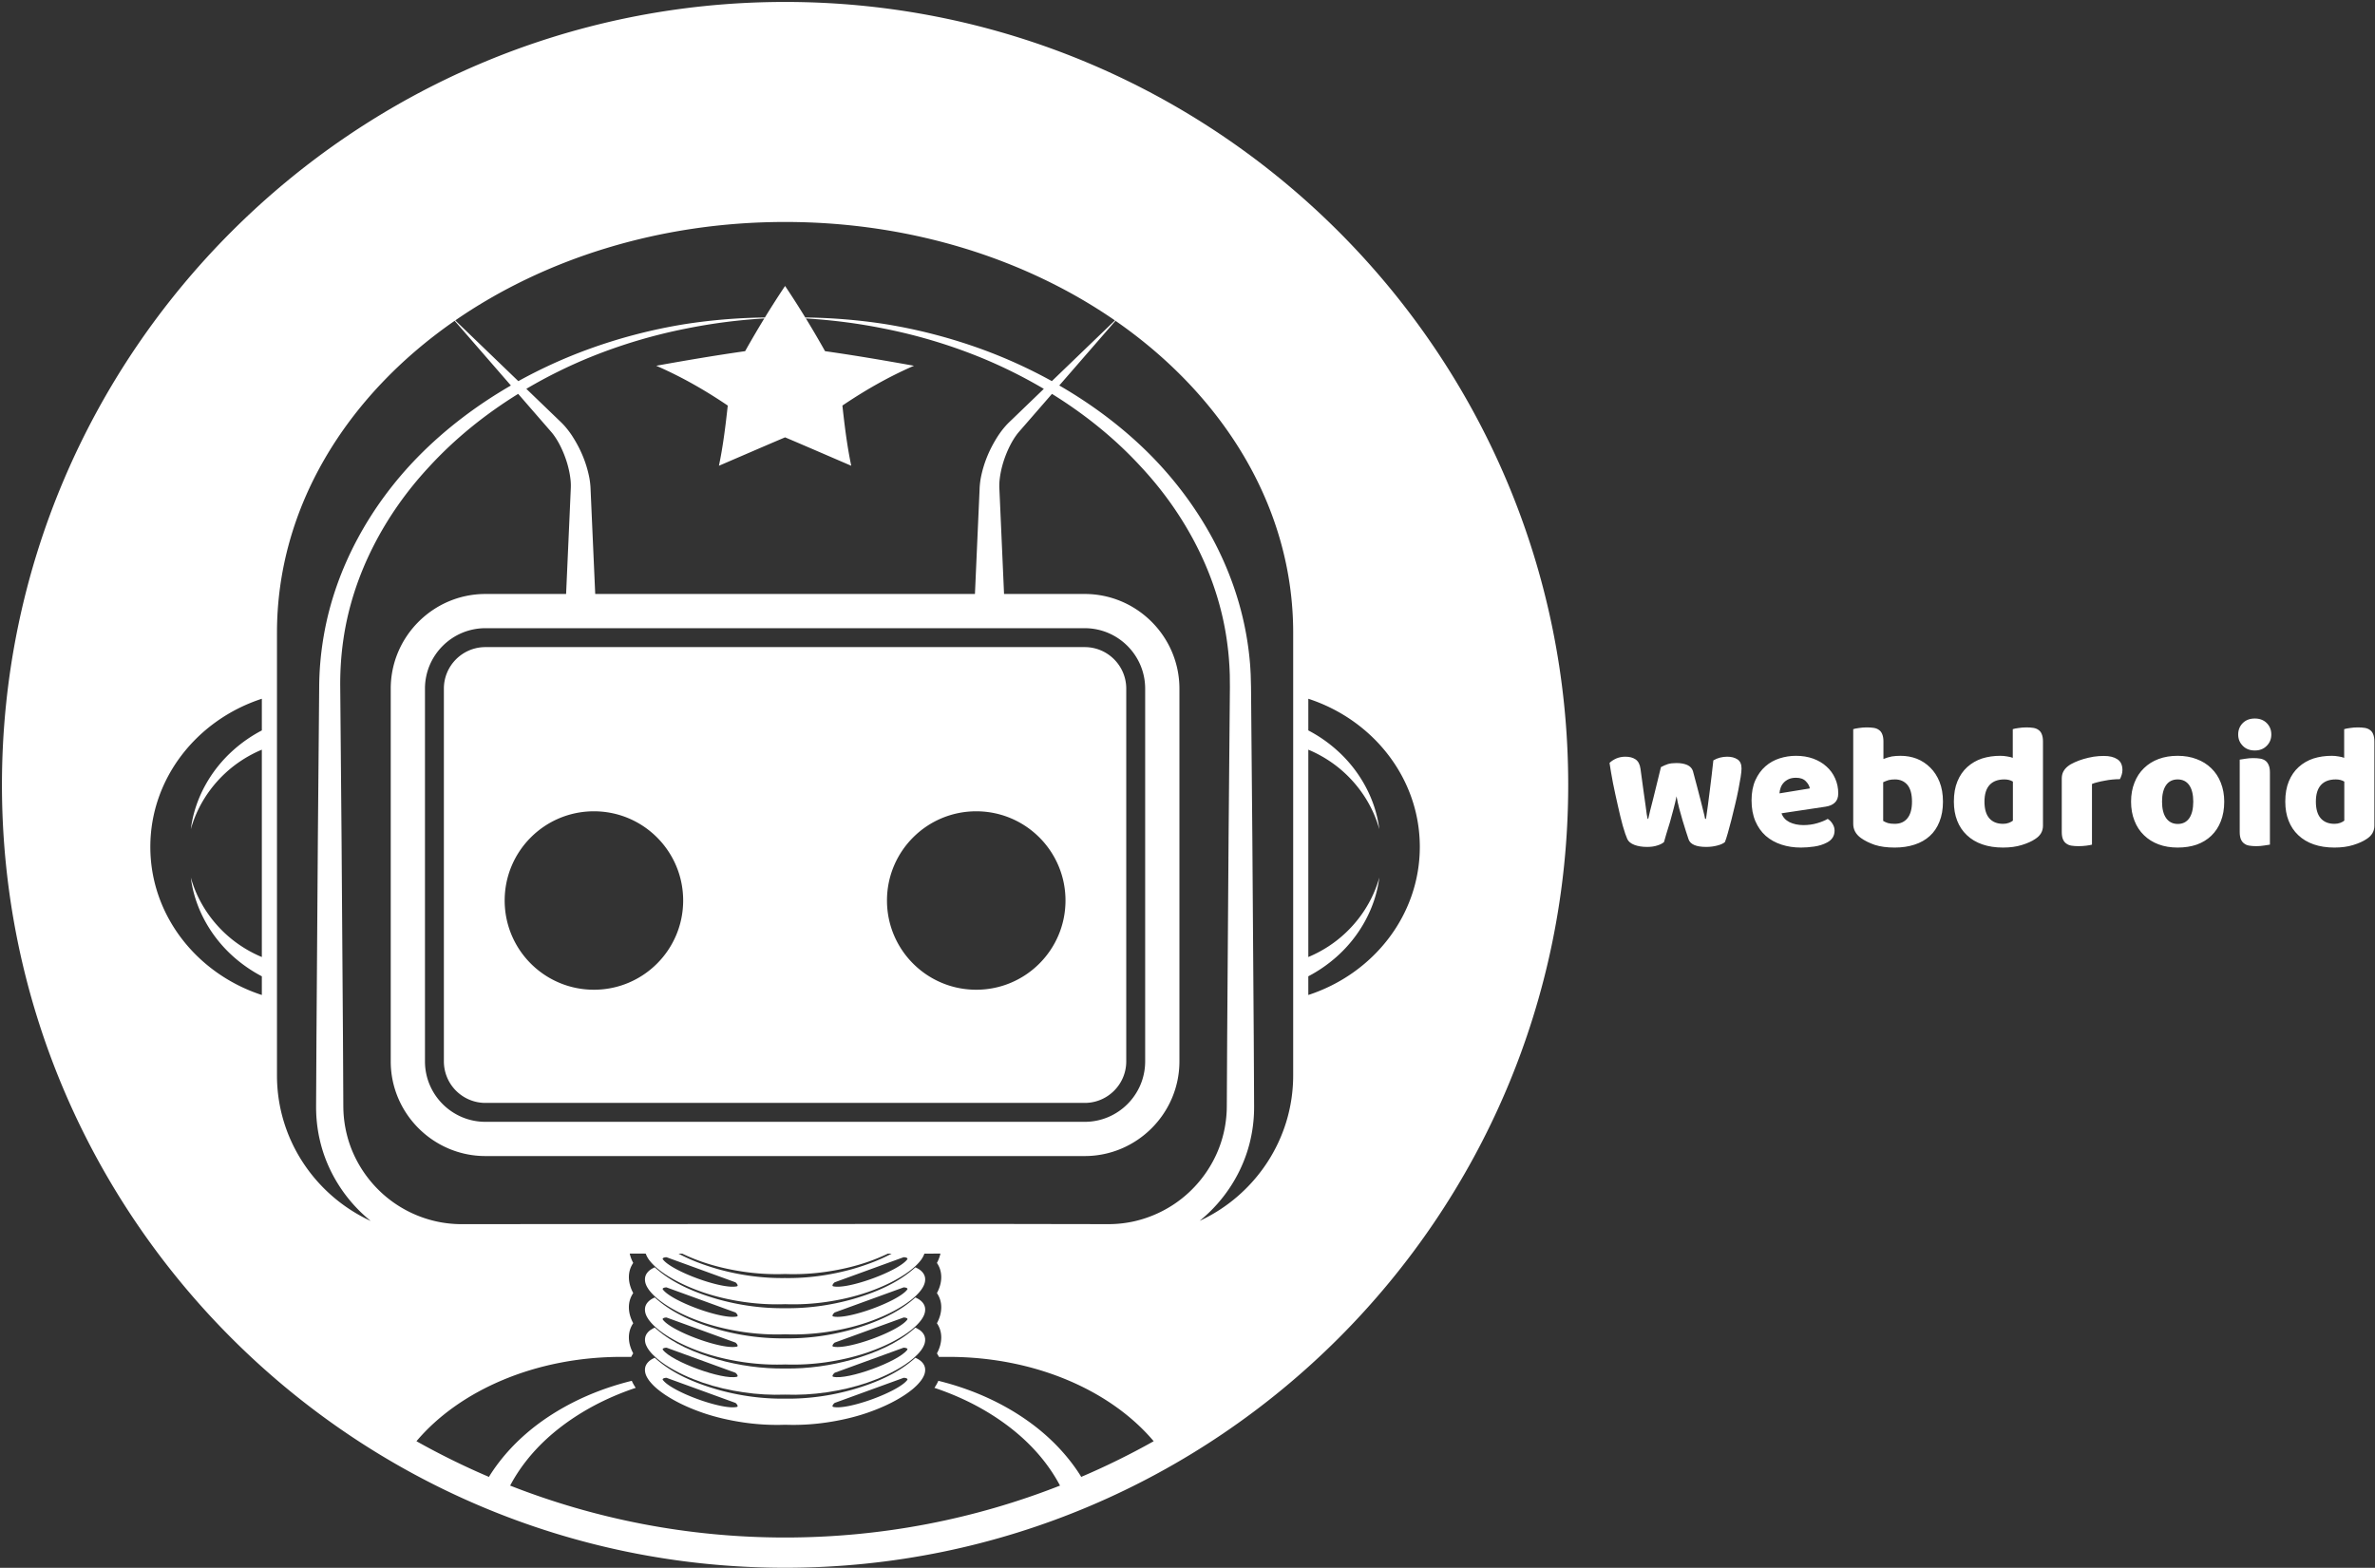 <svg data-v-423bf9ae="" xmlns="http://www.w3.org/2000/svg" viewBox="0 0 1104 729" class="iconLeft"><rect x="0" y="0" width="1104" height="729" fill="#333333" stroke="none"/><!----><!----><!----><g data-v-423bf9ae="" id="6cc2e67b-28bf-4633-9b92-ab3fcab53ced" fill="white" transform="matrix(5.9,0,0,5.9,746.29,306.065)"><path d="M4.61 14.49L4.61 14.49L4.61 14.49Q4.41 14.66 4.07 14.76L4.07 14.76L4.07 14.76Q3.74 14.87 3.28 14.87L3.28 14.87L3.28 14.87Q2.70 14.87 2.28 14.71L2.28 14.71L2.28 14.71Q1.86 14.55 1.72 14.25L1.72 14.25L1.72 14.25Q1.57 13.92 1.36 13.19L1.36 13.19L1.36 13.19Q1.16 12.46 0.97 11.59L0.97 11.59L0.97 11.59Q0.77 10.72 0.59 9.83L0.59 9.83L0.59 9.83Q0.42 8.93 0.32 8.25L0.32 8.25L0.32 8.25Q0.52 8.05 0.85 7.90L0.85 7.90L0.85 7.90Q1.18 7.76 1.57 7.76L1.57 7.76L1.57 7.76Q2.06 7.76 2.37 7.97L2.37 7.97L2.37 7.97Q2.69 8.19 2.76 8.72L2.76 8.72L2.76 8.72Q2.90 9.79 3.00 10.48L3.00 10.48L3.00 10.48Q3.09 11.17 3.16 11.61L3.16 11.61L3.16 11.61Q3.22 12.05 3.25 12.29L3.25 12.29L3.25 12.29Q3.29 12.52 3.32 12.66L3.32 12.66L3.37 12.66L3.37 12.66Q3.42 12.43 3.52 12.01L3.52 12.01L3.52 12.01Q3.63 11.58 3.77 11.03L3.77 11.03L3.77 11.03Q3.91 10.49 4.06 9.85L4.06 9.85L4.06 9.85Q4.21 9.21 4.37 8.58L4.37 8.58L4.37 8.58Q4.65 8.43 4.92 8.34L4.92 8.34L4.92 8.34Q5.19 8.26 5.60 8.26L5.60 8.26L5.60 8.26Q6.09 8.26 6.44 8.41L6.44 8.41L6.44 8.41Q6.79 8.57 6.89 8.89L6.89 8.89L6.89 8.89Q7.06 9.51 7.21 10.09L7.21 10.09L7.21 10.09Q7.36 10.67 7.49 11.17L7.49 11.17L7.49 11.17Q7.62 11.66 7.71 12.05L7.71 12.05L7.71 12.05Q7.81 12.43 7.85 12.66L7.85 12.66L7.92 12.66L7.92 12.66Q8.08 11.58 8.22 10.42L8.22 10.42L8.22 10.42Q8.37 9.25 8.50 8.05L8.50 8.05L8.50 8.05Q8.75 7.90 9.03 7.83L9.03 7.83L9.03 7.83Q9.31 7.76 9.59 7.76L9.59 7.76L9.59 7.76Q10.08 7.76 10.40 7.97L10.40 7.97L10.40 7.97Q10.72 8.18 10.72 8.69L10.72 8.69L10.72 8.69Q10.72 8.92 10.65 9.37L10.65 9.37L10.65 9.37Q10.58 9.81 10.47 10.37L10.47 10.37L10.47 10.37Q10.36 10.93 10.21 11.55L10.21 11.55L10.21 11.55Q10.07 12.17 9.92 12.74L9.92 12.74L9.92 12.74Q9.77 13.31 9.64 13.78L9.64 13.78L9.64 13.78Q9.51 14.24 9.41 14.49L9.41 14.49L9.41 14.49Q9.21 14.66 8.81 14.76L8.81 14.76L8.81 14.76Q8.40 14.87 7.94 14.87L7.94 14.87L7.94 14.87Q6.76 14.87 6.55 14.28L6.55 14.28L6.55 14.28Q6.47 14.03 6.34 13.64L6.34 13.64L6.34 13.64Q6.22 13.26 6.08 12.80L6.08 12.80L6.08 12.80Q5.94 12.33 5.81 11.84L5.81 11.84L5.81 11.84Q5.68 11.34 5.60 10.88L5.60 10.88L5.60 10.88Q5.50 11.37 5.36 11.89L5.36 11.89L5.36 11.89Q5.22 12.42 5.08 12.92L5.08 12.92L5.08 12.92Q4.93 13.41 4.80 13.83L4.80 13.83L4.80 13.83Q4.68 14.24 4.61 14.49ZM15.40 14.92L15.40 14.92L15.40 14.92Q14.57 14.92 13.87 14.69L13.87 14.69L13.87 14.69Q13.16 14.46 12.63 14.00L12.63 14.00L12.63 14.00Q12.11 13.54 11.81 12.84L11.81 12.84L11.81 12.84Q11.51 12.14 11.51 11.20L11.51 11.20L11.51 11.20Q11.51 10.28 11.81 9.61L11.81 9.61L11.81 9.61Q12.11 8.95 12.60 8.52L12.60 8.52L12.60 8.52Q13.09 8.09 13.72 7.89L13.72 7.89L13.72 7.89Q14.35 7.69 15.01 7.69L15.01 7.69L15.01 7.69Q15.75 7.69 16.36 7.91L16.36 7.91L16.36 7.91Q16.97 8.13 17.41 8.53L17.41 8.53L17.41 8.53Q17.85 8.92 18.09 9.46L18.09 9.46L18.09 9.46Q18.34 10.01 18.34 10.65L18.34 10.65L18.34 10.65Q18.34 11.13 18.07 11.38L18.07 11.38L18.07 11.38Q17.81 11.63 17.33 11.70L17.33 11.70L13.87 12.22L13.87 12.22Q14.03 12.68 14.50 12.92L14.50 12.92L14.50 12.92Q14.98 13.15 15.60 13.15L15.60 13.15L15.60 13.15Q16.17 13.15 16.68 13.00L16.68 13.00L16.68 13.00Q17.19 12.85 17.51 12.66L17.51 12.66L17.51 12.66Q17.74 12.80 17.89 13.05L17.89 13.05L17.89 13.05Q18.05 13.30 18.05 13.58L18.05 13.58L18.05 13.58Q18.05 14.21 17.46 14.52L17.46 14.52L17.46 14.52Q17.01 14.76 16.45 14.84L16.45 14.84L16.45 14.84Q15.89 14.92 15.40 14.92ZM15.01 9.42L15.01 9.42L15.01 9.42Q14.67 9.42 14.43 9.53L14.43 9.53L14.43 9.53Q14.18 9.65 14.03 9.82L14.03 9.82L14.03 9.82Q13.87 10.00 13.80 10.21L13.80 10.21L13.80 10.21Q13.72 10.43 13.71 10.65L13.71 10.65L16.10 10.26L16.10 10.26Q16.06 9.98 15.79 9.70L15.79 9.70L15.79 9.70Q15.53 9.42 15.01 9.42ZM19.52 13.05L19.52 5.59L19.52 5.59Q19.66 5.54 19.96 5.50L19.96 5.50L19.96 5.50Q20.27 5.45 20.59 5.45L20.59 5.45L20.59 5.45Q20.90 5.45 21.15 5.49L21.15 5.49L21.15 5.49Q21.39 5.53 21.56 5.66L21.56 5.66L21.56 5.66Q21.73 5.78 21.81 6.00L21.81 6.00L21.81 6.00Q21.90 6.22 21.90 6.57L21.90 6.57L21.90 7.94L21.90 7.94Q22.25 7.80 22.56 7.74L22.56 7.74L22.56 7.74Q22.88 7.69 23.25 7.69L23.25 7.69L23.25 7.69Q23.93 7.69 24.53 7.92L24.53 7.92L24.53 7.92Q25.13 8.16 25.59 8.62L25.59 8.62L25.59 8.62Q26.05 9.07 26.32 9.74L26.32 9.74L26.32 9.74Q26.59 10.42 26.59 11.30L26.59 11.30L26.59 11.30Q26.59 12.21 26.31 12.89L26.31 12.89L26.31 12.89Q26.04 13.57 25.55 14.01L25.55 14.01L25.55 14.01Q25.06 14.46 24.35 14.69L24.35 14.69L24.35 14.69Q23.65 14.92 22.79 14.92L22.79 14.92L22.79 14.92Q21.87 14.92 21.22 14.71L21.22 14.71L21.22 14.71Q20.58 14.49 20.13 14.17L20.13 14.17L20.13 14.17Q19.52 13.73 19.52 13.05L19.52 13.05ZM22.79 13.05L22.79 13.05L22.79 13.05Q23.44 13.05 23.79 12.61L23.79 12.61L23.79 12.61Q24.15 12.17 24.15 11.30L24.15 11.30L24.15 11.30Q24.15 10.42 23.79 9.98L23.79 9.98L23.79 9.98Q23.42 9.55 22.81 9.55L22.81 9.55L22.81 9.55Q22.53 9.55 22.32 9.60L22.32 9.60L22.32 9.60Q22.12 9.66 21.88 9.77L21.88 9.77L21.88 12.82L21.88 12.82Q22.04 12.92 22.25 12.99L22.25 12.99L22.25 12.99Q22.47 13.05 22.79 13.05ZM27.45 11.30L27.45 11.30L27.45 11.30Q27.45 10.37 27.73 9.70L27.73 9.70L27.73 9.70Q28.01 9.02 28.51 8.57L28.51 8.57L28.51 8.57Q29.01 8.12 29.67 7.90L29.67 7.90L29.67 7.90Q30.34 7.69 31.11 7.69L31.11 7.69L31.11 7.69Q31.39 7.69 31.65 7.74L31.65 7.74L31.65 7.74Q31.92 7.78 32.09 7.85L32.09 7.85L32.09 5.59L32.09 5.59Q32.23 5.54 32.54 5.50L32.54 5.50L32.54 5.50Q32.84 5.45 33.17 5.45L33.17 5.45L33.17 5.45Q33.47 5.45 33.72 5.49L33.72 5.49L33.72 5.49Q33.96 5.53 34.13 5.66L34.13 5.66L34.13 5.66Q34.30 5.78 34.38 6.00L34.38 6.00L34.38 6.00Q34.47 6.22 34.47 6.57L34.47 6.57L34.47 13.20L34.47 13.20Q34.47 13.86 33.85 14.25L33.85 14.25L33.85 14.25Q33.45 14.52 32.80 14.72L32.80 14.72L32.80 14.72Q32.16 14.92 31.32 14.92L31.32 14.92L31.32 14.92Q30.41 14.92 29.69 14.67L29.69 14.67L29.69 14.67Q28.97 14.42 28.47 13.94L28.47 13.94L28.47 13.94Q27.97 13.47 27.71 12.80L27.71 12.80L27.71 12.80Q27.45 12.14 27.45 11.30ZM31.43 9.55L31.43 9.55L31.43 9.55Q30.67 9.55 30.27 9.98L30.27 9.98L30.27 9.98Q29.86 10.42 29.86 11.30L29.86 11.30L29.86 11.30Q29.86 12.17 30.24 12.61L30.24 12.61L30.24 12.61Q30.62 13.05 31.33 13.05L31.33 13.05L31.33 13.05Q31.58 13.05 31.79 12.97L31.79 12.97L31.79 12.97Q31.99 12.89 32.10 12.80L32.10 12.80L32.10 9.72L32.10 9.72Q31.82 9.55 31.43 9.55ZM38.33 9.91L38.33 14.69L38.33 14.69Q38.19 14.73 37.89 14.77L37.89 14.77L37.89 14.77Q37.59 14.81 37.27 14.81L37.27 14.81L37.27 14.81Q36.96 14.81 36.71 14.77L36.71 14.77L36.71 14.77Q36.47 14.73 36.30 14.60L36.30 14.60L36.30 14.60Q36.13 14.48 36.04 14.26L36.04 14.26L36.04 14.26Q35.95 14.04 35.95 13.69L35.95 13.69L35.95 9.49L35.95 9.49Q35.95 9.17 36.07 8.94L36.07 8.94L36.07 8.94Q36.19 8.71 36.41 8.53L36.41 8.53L36.41 8.53Q36.64 8.34 36.97 8.20L36.97 8.20L36.97 8.20Q37.30 8.05 37.67 7.94L37.67 7.94L37.67 7.94Q38.05 7.83 38.46 7.76L38.46 7.76L38.46 7.76Q38.86 7.70 39.27 7.70L39.27 7.70L39.27 7.70Q39.94 7.70 40.33 7.96L40.33 7.96L40.33 7.96Q40.73 8.22 40.73 8.81L40.73 8.81L40.73 8.81Q40.73 9.00 40.67 9.19L40.67 9.19L40.67 9.19Q40.61 9.38 40.53 9.53L40.53 9.53L40.53 9.53Q40.24 9.53 39.93 9.56L39.93 9.56L39.93 9.56Q39.62 9.59 39.33 9.65L39.33 9.65L39.33 9.65Q39.03 9.70 38.77 9.77L38.77 9.77L38.77 9.77Q38.51 9.83 38.33 9.91L38.33 9.91ZM48.75 11.30L48.75 11.30L48.75 11.30Q48.75 12.17 48.48 12.85L48.48 12.85L48.48 12.85Q48.22 13.52 47.73 13.99L47.73 13.99L47.73 13.99Q47.25 14.45 46.58 14.69L46.58 14.69L46.58 14.69Q45.91 14.92 45.08 14.92L45.08 14.92L45.08 14.92Q44.25 14.92 43.58 14.67L43.58 14.67L43.58 14.67Q42.91 14.42 42.43 13.95L42.43 13.95L42.43 13.95Q41.94 13.48 41.68 12.81L41.68 12.81L41.68 12.81Q41.41 12.14 41.41 11.30L41.41 11.30L41.41 11.30Q41.41 10.47 41.68 9.80L41.68 9.80L41.68 9.80Q41.94 9.13 42.43 8.66L42.43 8.66L42.43 8.66Q42.91 8.19 43.58 7.94L43.58 7.94L43.58 7.94Q44.25 7.69 45.08 7.69L45.08 7.69L45.08 7.69Q45.91 7.69 46.58 7.95L46.58 7.95L46.58 7.95Q47.25 8.20 47.73 8.67L47.73 8.67L47.73 8.67Q48.22 9.14 48.48 9.81L48.48 9.81L48.48 9.81Q48.75 10.49 48.75 11.30ZM43.85 11.30L43.85 11.30L43.85 11.30Q43.85 12.15 44.18 12.61L44.18 12.61L44.18 12.61Q44.51 13.06 45.09 13.06L45.09 13.06L45.09 13.06Q45.68 13.06 46.00 12.60L46.00 12.60L46.00 12.60Q46.31 12.14 46.31 11.30L46.31 11.30L46.31 11.30Q46.31 10.46 45.99 10.00L45.99 10.00L45.99 10.00Q45.67 9.55 45.08 9.55L45.08 9.55L45.08 9.55Q44.49 9.55 44.17 10.00L44.17 10.00L44.17 10.00Q43.85 10.46 43.85 11.30ZM49.85 6.01L49.85 6.01L49.85 6.01Q49.85 5.47 50.21 5.11L50.21 5.11L50.21 5.11Q50.57 4.75 51.16 4.75L51.16 4.75L51.16 4.75Q51.74 4.75 52.10 5.11L52.10 5.11L52.10 5.11Q52.46 5.47 52.46 6.01L52.46 6.01L52.46 6.01Q52.46 6.54 52.10 6.90L52.10 6.90L52.10 6.90Q51.74 7.27 51.16 7.27L51.16 7.27L51.16 7.27Q50.57 7.27 50.21 6.90L50.21 6.90L50.21 6.90Q49.85 6.54 49.85 6.01ZM52.35 8.99L52.35 14.69L52.35 14.69Q52.19 14.71 51.89 14.76L51.89 14.76L51.89 14.76Q51.59 14.81 51.28 14.81L51.28 14.81L51.28 14.81Q50.97 14.81 50.73 14.77L50.73 14.77L50.73 14.77Q50.48 14.73 50.32 14.60L50.32 14.60L50.32 14.60Q50.15 14.48 50.06 14.26L50.06 14.26L50.06 14.26Q49.97 14.04 49.97 13.69L49.97 13.69L49.97 7.99L49.97 7.99Q50.12 7.97 50.42 7.92L50.42 7.92L50.42 7.92Q50.72 7.87 51.03 7.87L51.03 7.87L51.03 7.87Q51.34 7.87 51.58 7.91L51.58 7.91L51.58 7.91Q51.83 7.95 52.00 8.08L52.00 8.08L52.00 8.08Q52.16 8.20 52.25 8.42L52.25 8.42L52.25 8.42Q52.35 8.64 52.35 8.99L52.35 8.99ZM53.56 11.30L53.56 11.30L53.56 11.30Q53.56 10.37 53.84 9.70L53.84 9.70L53.84 9.70Q54.12 9.02 54.62 8.57L54.62 8.57L54.62 8.57Q55.12 8.12 55.78 7.90L55.78 7.90L55.78 7.90Q56.45 7.69 57.22 7.69L57.22 7.69L57.22 7.69Q57.50 7.69 57.76 7.74L57.76 7.74L57.76 7.74Q58.03 7.78 58.20 7.85L58.20 7.85L58.20 5.59L58.20 5.59Q58.34 5.54 58.65 5.50L58.65 5.50L58.65 5.50Q58.95 5.45 59.28 5.45L59.28 5.45L59.28 5.45Q59.58 5.45 59.83 5.49L59.83 5.49L59.83 5.49Q60.07 5.53 60.24 5.66L60.24 5.66L60.24 5.66Q60.41 5.78 60.49 6.00L60.49 6.00L60.49 6.00Q60.58 6.22 60.58 6.57L60.58 6.57L60.58 13.20L60.58 13.20Q60.58 13.86 59.96 14.25L59.96 14.25L59.96 14.25Q59.56 14.52 58.91 14.72L58.91 14.72L58.91 14.72Q58.27 14.92 57.43 14.92L57.43 14.92L57.43 14.92Q56.52 14.92 55.80 14.67L55.80 14.67L55.80 14.67Q55.08 14.42 54.58 13.94L54.58 13.94L54.58 13.94Q54.08 13.47 53.82 12.80L53.82 12.80L53.82 12.80Q53.56 12.14 53.56 11.30ZM57.54 9.55L57.54 9.55L57.54 9.55Q56.78 9.55 56.38 9.98L56.38 9.98L56.38 9.98Q55.97 10.42 55.97 11.30L55.97 11.30L55.97 11.30Q55.97 12.17 56.35 12.61L56.35 12.61L56.35 12.61Q56.73 13.05 57.44 13.05L57.44 13.05L57.44 13.05Q57.69 13.05 57.90 12.97L57.90 12.97L57.90 12.97Q58.10 12.89 58.21 12.80L58.21 12.80L58.21 9.72L58.21 9.72Q57.93 9.55 57.54 9.55Z"></path></g><!----><g data-v-423bf9ae="" id="f9425e22-abdc-40b1-877a-de9876adeab5" transform="matrix(2.844,0,0,2.844,-33.222,-33.222)" stroke="none" fill="white"><path d="M140 12C69.42 12 12 69.422 12 140.002 12 210.58 69.42 268 140 268c70.579 0 128-57.42 128-127.998C268 69.422 210.579 12 140 12zm0 35.972c20.581 0 39.399 6.068 53.91 16.095l-9.112 8.773-1.193 1.151a80.953 80.953 0 0 0-11.377-5.188 86.636 86.636 0 0 0-15.897-4.139 91.863 91.863 0 0 0-13.029-1.074 147.73 147.73 0 0 0-3.301-5.155 147.745 147.745 0 0 0-3.301 5.156 92.067 92.067 0 0 0-13.032 1.076 86.41 86.41 0 0 0-15.896 4.14A80.904 80.904 0 0 0 96.4 73.995l-1.2-1.154-9.109-8.775C100.6 54.039 119.417 47.972 140 47.972zm31.991 41.844a12.695 12.695 0 0 0-.203 1.95l-.077 1.738-.155 3.479-.523 11.81h-62.065l-.524-11.81-.153-3.479-.077-1.738a12.962 12.962 0 0 0-.203-1.95c-.494-2.545-1.479-4.819-2.845-6.92a14.527 14.527 0 0 0-1.15-1.512c-.466-.537-.87-.884-1.291-1.299l-2.507-2.414-2.51-2.418a79.588 79.588 0 0 1 10.54-5.216 86.16 86.16 0 0 1 15.555-4.63 91.585 91.585 0 0 1 12.8-1.661 166.957 166.957 0 0 0-3.133 5.35c-4.836.684-9.631 1.506-14.534 2.384 4.44 1.928 8.287 4.207 11.696 6.509-.365 3.324-.758 6.563-1.443 9.841 3.603-1.548 7.148-3.091 10.813-4.646 3.665 1.555 7.209 3.098 10.814 4.646-.688-3.278-1.083-6.517-1.446-9.841 3.411-2.302 7.26-4.581 11.698-6.509-4.901-.878-9.694-1.7-14.534-2.384a165.1 165.1 0 0 0-3.133-5.35c4.305.26 8.585.805 12.797 1.663a85.962 85.962 0 0 1 15.554 4.632 79.514 79.514 0 0 1 10.539 5.216l-2.505 2.413-2.508 2.415c-.42.414-.824.761-1.291 1.299-.426.483-.801.991-1.15 1.512-1.365 2.101-2.352 4.375-2.846 6.92zm16.988 24.572c5.446 0 9.876 4.432 9.876 9.879v60.948c0 5.447-4.43 9.878-9.876 9.878h-97.96c-5.446 0-9.877-4.431-9.877-9.878v-60.948c0-5.447 4.431-9.879 9.877-9.879h97.96zm-134.5 16.713a22.807 22.807 0 0 0-4.595 3.165c-3.853 3.401-6.404 8.104-7.01 12.975 1.321-4.731 4.433-8.731 8.331-11.26a20.234 20.234 0 0 1 3.273-1.731v33.9a20.33 20.33 0 0 1-3.273-1.729c-3.9-2.53-7.012-6.53-8.332-11.262.605 4.871 3.156 9.574 7.01 12.976a23.166 23.166 0 0 0 4.596 3.166v3.056c-10.59-3.449-18.226-12.998-18.226-24.217 0-11.218 7.636-20.766 18.226-24.216v5.177zm2.474 56.409v-72.384c0-20.409 11.274-38.679 29.044-50.994l8.307 9.561.882 1.015c-5.525 3.196-10.677 7.065-15.185 11.661-7.755 7.919-13.484 18.113-15.401 29.252a50.64 50.64 0 0 0-.749 8.401l-.071 8.175-.143 16.351-.231 32.7-.043 8.175-.012 2.043c0 .681-.017 1.346.012 2.126.057 1.523.253 3.007.592 4.479 1.184 5.188 4.191 9.899 8.328 13.233-9.018-4.151-15.33-13.261-15.33-23.794zm131.442 65.637c-.026-.051-.046-.106-.077-.156l-.042-.065c-1.981-3.145-4.632-5.925-7.538-8.15-2.924-2.238-6.143-4.005-9.493-5.356a46.478 46.478 0 0 0-6.194-1.986 7.123 7.123 0 0 1-.642 1.15 44.957 44.957 0 0 1 6.069 2.524c3.086 1.57 5.967 3.507 8.476 5.802 2.432 2.242 4.46 4.775 5.985 7.657-13.922 5.469-29.075 8.487-44.938 8.487-15.862 0-31.016-3.019-44.938-8.486 1.491-2.833 3.553-5.423 5.985-7.658 2.508-2.295 5.389-4.23 8.475-5.802a45.05 45.05 0 0 1 6.064-2.523 7.287 7.287 0 0 1-.642-1.15 46.698 46.698 0 0 0-6.189 1.985c-3.35 1.352-6.568 3.118-9.494 5.356-2.913 2.242-5.533 4.971-7.557 8.186a1.983 1.983 0 0 0-.08.142c-.008.016-.012.03-.017.046a122.624 122.624 0 0 1-11.857-5.839c6.987-8.277 19.387-13.787 33.528-13.787h1.576c.094-.199.2-.392.327-.575-.469-.871-.707-1.742-.71-2.605 0-.862.245-1.651.71-2.324-.471-.871-.707-1.742-.71-2.606 0-.861.246-1.649.71-2.322-.469-.871-.707-1.743-.71-2.605 0-.863.246-1.652.71-2.324a6.043 6.043 0 0 1-.575-1.529l2.622.005c.126.378.322.713.521.999.741.989 1.673 1.708 2.629 2.359 1.931 1.28 4.038 2.215 6.192 2.964 2.162.738 4.395 1.241 6.641 1.572 2.249.329 4.524.457 6.787.374a37.44 37.44 0 0 0 6.786-.375c2.249-.332 4.479-.835 6.642-1.573 2.156-.749 4.262-1.684 6.192-2.966.956-.65 1.89-1.369 2.628-2.358.2-.284.396-.62.521-.994l2.624-.005a5.935 5.935 0 0 1-.576 1.529c.466.67.71 1.459.71 2.322 0 .861-.238 1.734-.71 2.607a4.01 4.01 0 0 1 .71 2.32c0 .863-.238 1.735-.71 2.608.466.673.71 1.461.71 2.322s-.237 1.733-.709 2.606c.128.184.233.376.327.574h1.576c14.144 0 26.544 5.51 33.528 13.787a122.648 122.648 0 0 1-11.853 5.836zm-37.279-34.012c-3.614 1.024-7.363 1.552-11.119 1.498-3.753.051-7.504-.475-11.116-1.5-2.161-.632-4.317-1.427-6.3-2.489l.613.002c1.1.527 2.229.984 3.377 1.382 2.162.739 4.394 1.241 6.641 1.572 2.249.33 4.524.457 6.787.374 2.262.083 4.537-.044 6.786-.375s4.479-.835 6.642-1.573a32.313 32.313 0 0 0 3.369-1.379l.62-.001c-1.982 1.061-4.14 1.857-6.3 2.489zm8.252-1.904c.337-.01.768.124.602.35-1.443 1.942-9.746 4.964-12.1 4.403-.271-.064-.03-.444.236-.653l11.262-4.1zm-27.474 4.1c.263.209.504.589.234.653-2.354.561-10.656-2.461-12.098-4.403-.168-.226.262-.359.599-.35l11.265 4.1zm71.506-12.659a19.476 19.476 0 0 1-6.687 2.76 19.164 19.164 0 0 1-3.605.386l-4.057-.004-16.351-.028-81.75.031-4.055.004a19.264 19.264 0 0 1-3.61-.386 19.402 19.402 0 0 1-6.689-2.755c-4.082-2.651-7.124-6.899-8.256-11.646a19.178 19.178 0 0 1-.519-3.606c-.03-.581-.024-1.279-.029-1.963l-.011-2.043-.043-8.175-.232-32.7-.143-16.351-.071-8.175c-.025-2.647.141-5.27.528-7.88 1.528-10.46 6.688-20.271 13.954-28.093 4.252-4.646 9.21-8.634 14.6-11.973l2.495 2.873 2.284 2.628c.37.434.802.895 1.056 1.267.308.417.584.87.84 1.338 1.007 1.878 1.697 4.025 1.896 6.066.049.533.049.95.018 1.519l-.076 1.738-.154 3.479-.525 11.81H91.019c-8.51 0-15.473 6.962-15.473 15.474v60.948c0 8.51 6.963 15.473 15.473 15.473h97.961c8.513 0 15.474-6.963 15.474-15.473v-60.948c0-8.512-6.961-15.474-15.474-15.474h-13.19l-.523-11.81-.154-3.479-.078-1.738a9.576 9.576 0 0 1 .02-1.519c.198-2.041.891-4.188 1.896-6.066.256-.469.533-.922.838-1.339.256-.372.687-.833 1.056-1.267l2.285-2.627 2.492-2.868c5.388 3.337 10.346 7.325 14.597 11.972 7.268 7.817 12.426 17.63 13.953 28.088.188 1.304.342 2.611.417 3.926.055.661.071 1.303.097 1.949l.018 2.003-.072 8.175-.143 16.351-.23 32.7-.044 8.176-.01 2.043c-.007.692 0 1.367-.03 1.951a19.151 19.151 0 0 1-.518 3.616c-1.135 4.744-4.175 8.992-8.257 11.642zm19.647-21.162c0 10.52-6.298 19.619-15.296 23.777 4.123-3.335 7.121-8.04 8.302-13.218.339-1.468.537-2.968.591-4.47.029-.778.012-1.468.012-2.137l-.01-2.043-.043-8.176-.231-32.7-.145-16.351-.07-8.175-.055-2.083c-.04-.716-.072-1.436-.142-2.132a51.194 51.194 0 0 0-.552-4.188c-.965-5.551-2.872-10.909-5.511-15.84-2.654-4.925-6.016-9.438-9.896-13.413-4.507-4.595-9.658-8.463-15.183-11.658l.878-1.012 8.307-9.56c17.769 12.315 29.044 30.585 29.044 50.993v72.386zm2.474-13.154V171.3a23.14 23.14 0 0 0 4.591-3.165c3.854-3.401 6.406-8.104 7.01-12.976-1.319 4.731-4.431 8.731-8.329 11.261a20.438 20.438 0 0 1-3.271 1.729v-33.9a20.396 20.396 0 0 1 3.27 1.73c3.9 2.529 7.01 6.528 8.331 11.261-.604-4.87-3.156-9.574-7.01-12.975a22.752 22.752 0 0 0-4.591-3.165v-5.176c10.587 3.451 18.223 12.998 18.223 24.215-.002 11.218-7.638 20.766-18.224 24.217z"></path><path d="M161.602 233.817l-.3-.154-.27.235c-2.764 2.426-6.34 3.907-9.918 4.953-3.612 1.025-7.361 1.553-11.117 1.5-3.753.05-7.504-.476-11.116-1.501-3.576-1.047-7.152-2.526-9.916-4.954l-.267-.235-.306.154c-.547.275-1.214.827-1.284 1.649-.068.776.299 1.395.643 1.887.74.989 1.672 1.707 2.628 2.358 1.931 1.281 4.038 2.216 6.192 2.964 2.162.739 4.395 1.241 6.641 1.572 2.249.33 4.524.457 6.787.374a37.26 37.26 0 0 0 6.786-.375c2.247-.33 4.479-.835 6.64-1.573 2.156-.748 4.264-1.683 6.194-2.964.956-.651 1.89-1.37 2.628-2.359.346-.49.707-1.115.643-1.873-.078-.847-.74-1.375-1.288-1.658zm-29.474 7.885c-2.354.561-10.658-2.463-12.098-4.404-.168-.223.262-.358.599-.35l11.265 4.1c.26.209.502.589.234.654zm27.842-4.404c-1.443 1.941-9.746 4.965-12.098 4.404-.271-.065-.029-.445.234-.654l11.266-4.1c.334-.009.764.127.598.35z"></path><path d="M161.601 228.887l-.301-.153-.268.236c-2.764 2.427-6.34 3.907-9.916 4.953-3.614 1.024-7.363 1.551-11.119 1.499-3.753.049-7.504-.476-11.116-1.5-3.576-1.047-7.153-2.526-9.916-4.954l-.267-.235-.305.152c-.548.276-1.215.828-1.285 1.65-.068.777.299 1.395.642 1.887.741.989 1.673 1.707 2.629 2.359 1.931 1.281 4.037 2.215 6.192 2.964 2.162.738 4.394 1.242 6.641 1.573 2.249.33 4.524.456 6.787.373 2.262.083 4.537-.044 6.786-.375s4.479-.835 6.642-1.573c2.156-.749 4.262-1.684 6.192-2.965.956-.652 1.89-1.371 2.628-2.36.346-.489.707-1.117.643-1.872-.076-.851-.742-1.377-1.289-1.659zm-29.473 7.887c-2.354.563-10.652-2.464-12.098-4.404-.168-.224.262-.358.599-.35l11.263 4.101c.264.21.504.589.236.653zm27.842-4.404c-1.447 1.94-9.749 4.967-12.1 4.404-.27-.064-.03-.443.236-.653l11.262-4.101c.338-.008.768.126.602.35z"></path><path d="M161.602 223.958l-.3-.155-.27.237c-2.764 2.427-6.34 3.907-9.916 4.953-3.614 1.023-7.363 1.551-11.119 1.498-3.753.049-7.504-.475-11.116-1.499-3.576-1.047-7.153-2.526-9.916-4.954l-.267-.235-.306.154c-.547.275-1.214.826-1.284 1.649-.068.776.299 1.395.642 1.887.741.988 1.673 1.707 2.629 2.358 1.931 1.281 4.038 2.216 6.192 2.964 2.162.738 4.394 1.241 6.641 1.572 2.249.329 4.524.457 6.787.375a37.53 37.53 0 0 0 6.786-.375c2.247-.332 4.479-.837 6.642-1.574 2.156-.748 4.262-1.683 6.192-2.965.956-.65 1.89-1.37 2.628-2.358.346-.491.707-1.116.643-1.874-.078-.847-.74-1.375-1.288-1.658zm-29.474 7.884c-2.355.563-10.656-2.46-12.098-4.402-.168-.225.262-.358.599-.351l11.263 4.101c.262.209.504.588.236.652zm27.842-4.403c-1.443 1.942-9.745 4.965-12.1 4.402-.27-.063-.027-.442.236-.652l11.266-4.101c.334-.007.764.127.598.351z"></path><path d="M161.601 219.03l-.301-.153-.268.235c-2.765 2.425-6.34 3.906-9.918 4.952-3.612 1.024-7.361 1.551-11.117 1.498-3.753.05-7.504-.474-11.116-1.5-3.576-1.046-7.152-2.526-9.916-4.952l-.266-.234-.304.152c-.551.273-1.218.827-1.287 1.649-.068.776.299 1.395.643 1.887.74.989 1.672 1.707 2.628 2.358 1.932 1.28 4.038 2.215 6.192 2.963 2.162.738 4.395 1.241 6.641 1.572 2.249.329 4.524.457 6.787.374a37.44 37.44 0 0 0 6.786-.375c2.247-.331 4.479-.835 6.64-1.572 2.156-.749 4.264-1.684 6.194-2.965.956-.65 1.888-1.369 2.628-2.358.344-.49.707-1.115.643-1.874-.077-.845-.74-1.376-1.289-1.657zm-29.473 7.884c-2.354.562-10.656-2.462-12.098-4.402-.168-.223.26-.358.599-.349l11.263 4.099c.264.21.504.59.236.652zm27.842-4.402c-1.443 1.94-9.746 4.964-12.098 4.402-.271-.063-.032-.442.234-.652l11.262-4.099c.338-.01.768.126.602.349zM84.232 124.267v60.948a6.793 6.793 0 0 0 6.786 6.786h97.961c3.741 0 6.784-3.044 6.784-6.786v-60.948c0-3.742-3.043-6.787-6.784-6.787h-97.96c-3.743-.001-6.787 3.044-6.787 6.787zm87.011 20.056c8.058 0 14.59 6.53 14.59 14.586s-6.532 14.587-14.59 14.587c-8.059 0-14.588-6.531-14.588-14.587s6.53-14.586 14.588-14.586zm-62.487 0c8.054 0 14.586 6.53 14.586 14.586s-6.532 14.587-14.586 14.587c-8.057 0-14.588-6.531-14.588-14.587s6.531-14.586 14.588-14.586z"></path></g><!----></svg>